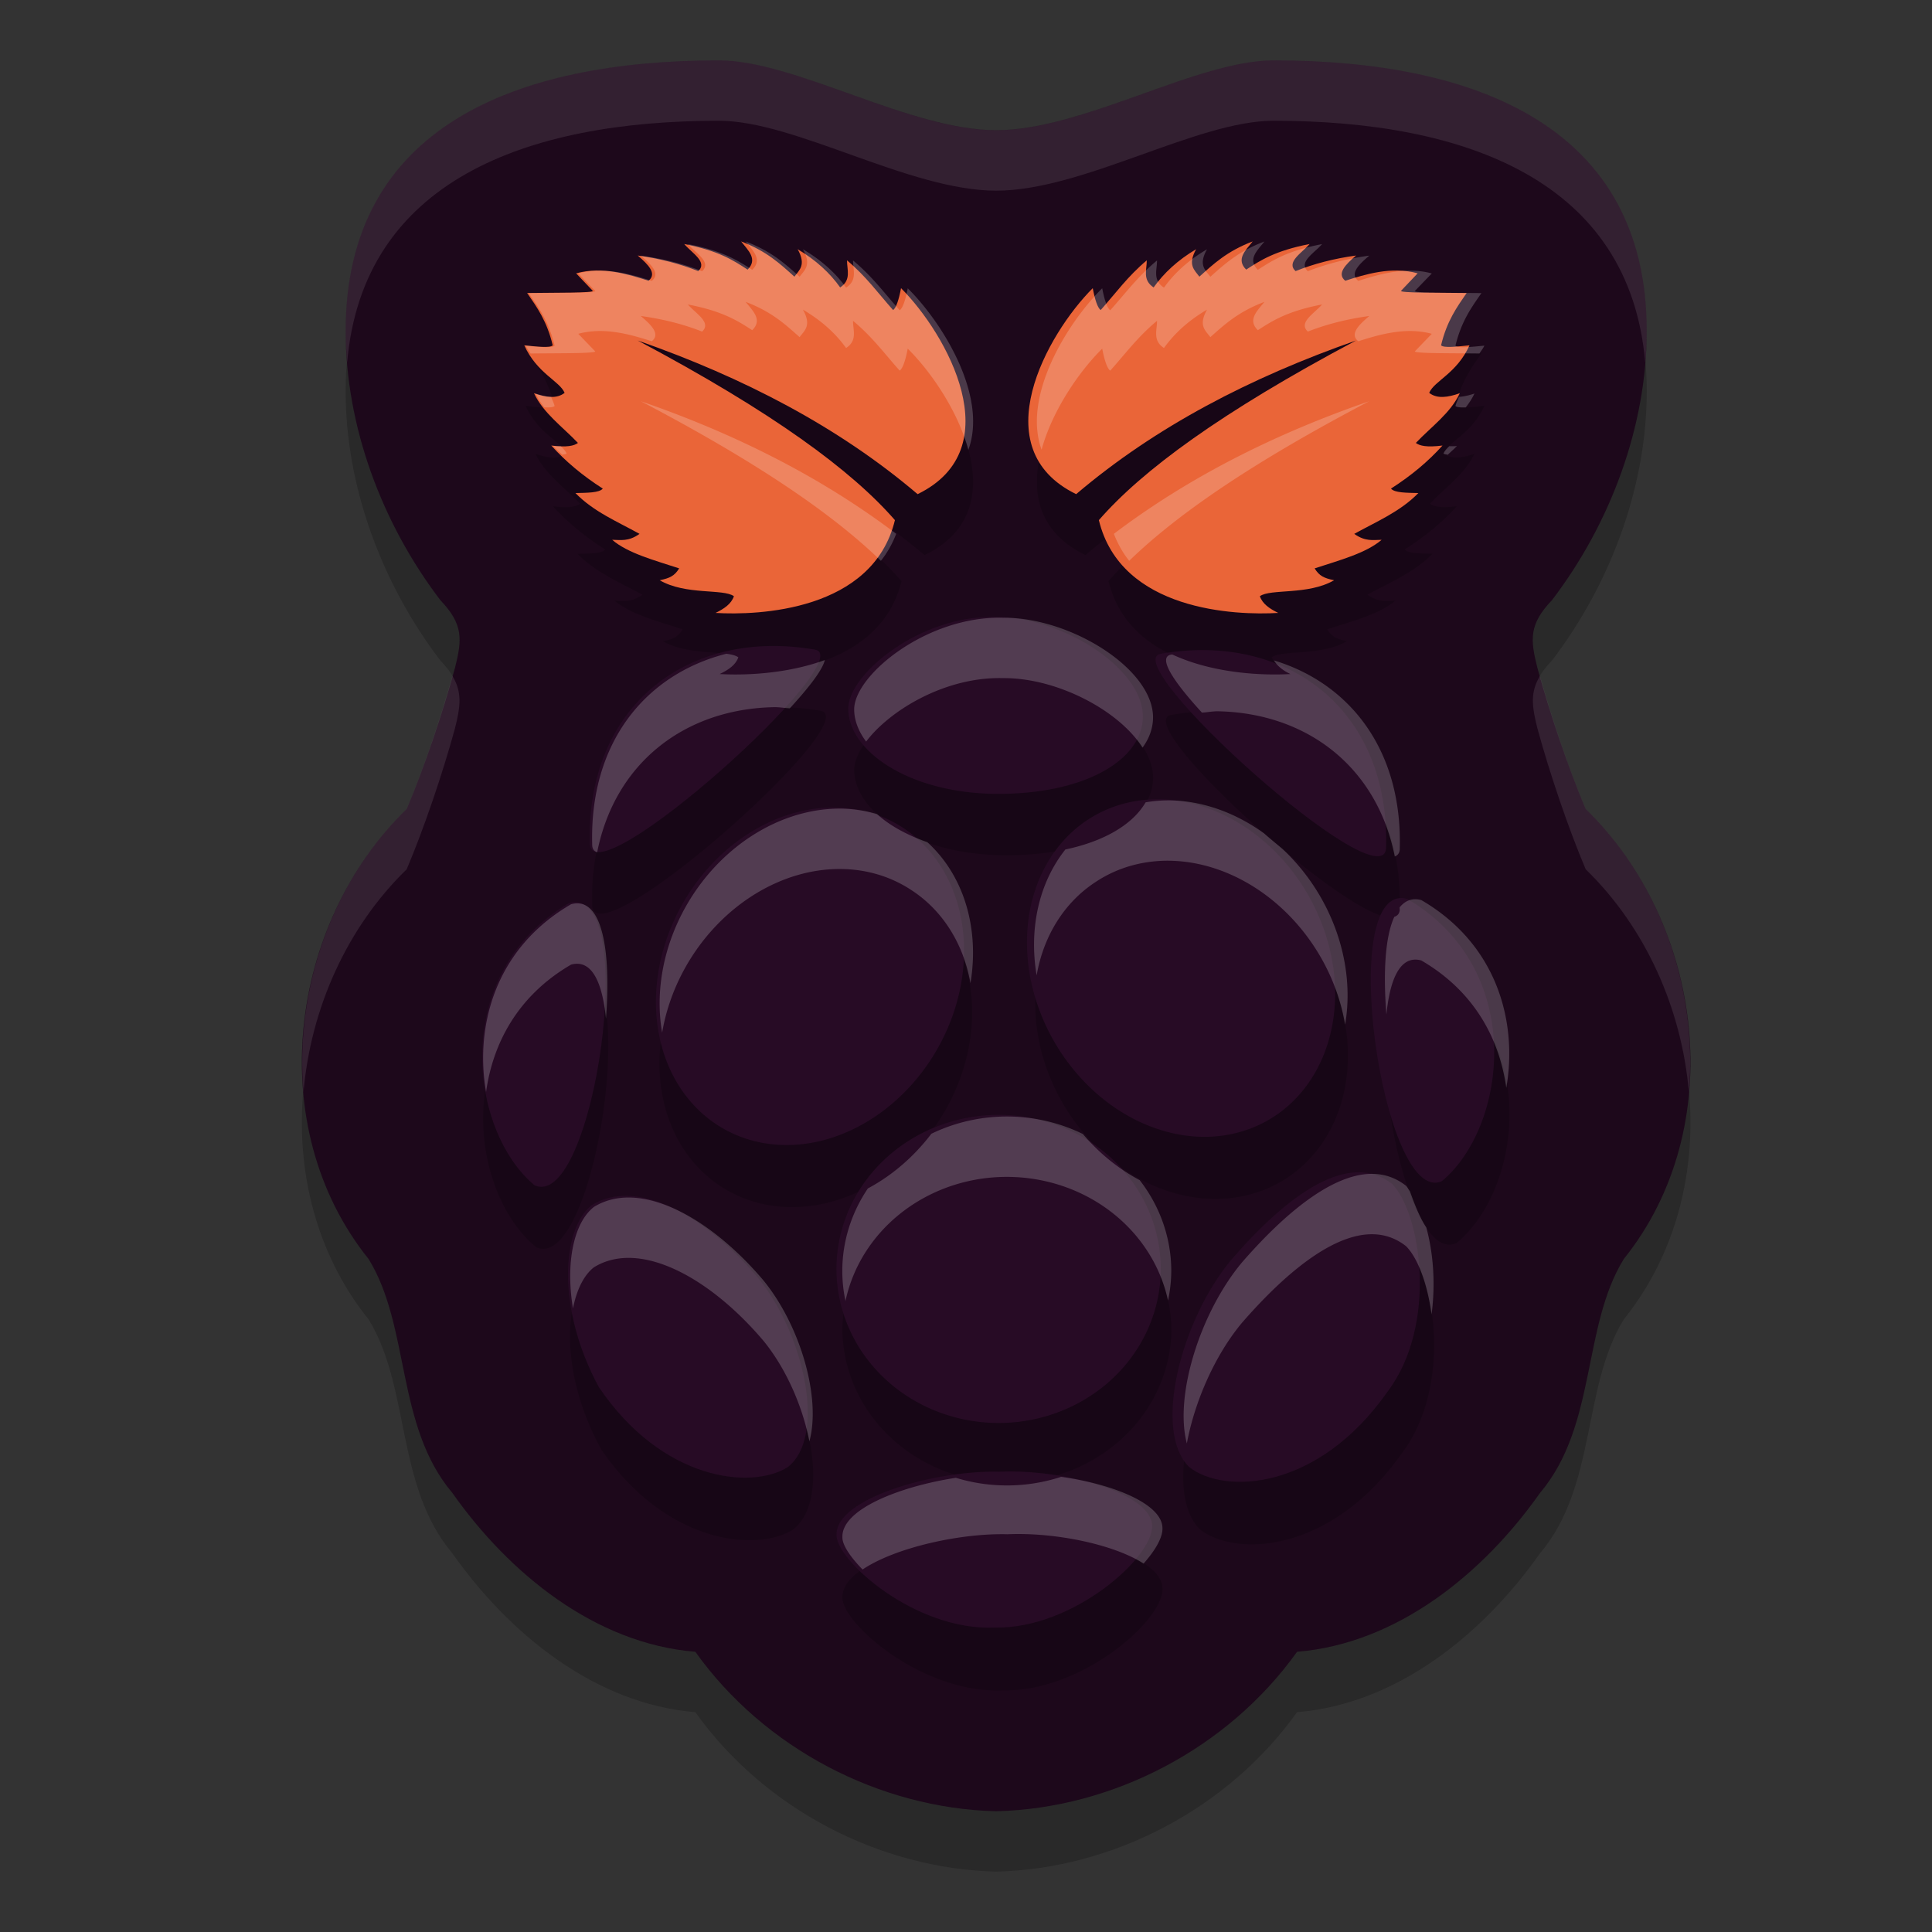 <svg xmlns="http://www.w3.org/2000/svg" width="32" height="32" version="1.1">
 <rect width="100%" height="100%" fill="#333333" stroke="none"/>
 <path style="opacity:0.2" d="M 11.907,2 C 8.545,2 5.725,3.101 5.725,6.481 c -1e-7,1.576 0.597,3.186 1.57,4.461 0.382,0.401 0.359,0.65 0.242,1.116 -0.208,0.762 -0.517,1.672 -0.8,2.34 -1.959,1.902 -2.388,5.27 -0.632,7.455 0.693,1.123 0.446,2.76 1.387,3.874 0.938,1.331 2.361,2.495 4.025,2.632 C 12.66,29.96 14.568,30.953 16.5,31 c 1.932,-0.047 3.84,-1.04 4.983,-2.641 1.664,-0.137 3.087,-1.301 4.025,-2.632 0.941,-1.113 0.694,-2.75 1.387,-3.874 1.755,-2.185 1.326,-5.553 -0.632,-7.455 C 25.98,13.729 25.672,12.82 25.463,12.058 25.346,11.591 25.322,11.342 25.705,10.941 26.678,9.667 27.275,8.056 27.275,6.481 27.275,3.101 24.455,2 21.093,2 19.824,2 17.938,3.157 16.5,3.157 15.062,3.157 13.176,2 11.907,2 Z"/>
 <path style="fill:#1d081b" d="M 11.907,1 C 8.545,1 5.725,2.101 5.725,5.481 c -1e-7,1.576 0.597,3.186 1.57,4.461 0.382,0.401 0.359,0.65 0.242,1.116 -0.208,0.762 -0.517,1.672 -0.8,2.34 -1.959,1.902 -2.388,5.27 -0.632,7.455 0.693,1.123 0.446,2.76 1.387,3.874 0.938,1.331 2.361,2.495 4.025,2.632 C 12.66,28.96 14.568,29.953 16.5,30 c 1.932,-0.047 3.84,-1.04 4.983,-2.641 1.664,-0.137 3.087,-1.301 4.025,-2.632 0.941,-1.113 0.694,-2.75 1.387,-3.874 1.755,-2.185 1.326,-5.553 -0.632,-7.455 C 25.98,12.729 25.672,11.82 25.463,11.058 25.346,10.591 25.322,10.342 25.705,9.941 26.678,8.667 27.275,7.056 27.275,5.481 27.275,2.101 24.455,1 21.093,1 19.824,1 17.938,2.157 16.5,2.157 15.062,2.157 13.176,1 11.907,1 Z"/>
 <path style="opacity:0.2" d="m 12.35,5 c 0.119,0.15 0.286,0.297 0.109,0.469 C 12.216,5.312 11.97,5.154 11.393,5.043 11.523,5.193 11.792,5.342 11.629,5.492 11.324,5.372 10.987,5.285 10.613,5.234 10.792,5.386 10.942,5.534 10.795,5.652 10.468,5.548 10.018,5.409 9.578,5.529 l 0.279,0.289 c 0.031,0.039 -0.651,0.03 -1.102,0.037 0.164,0.236 0.332,0.464 0.43,0.869 -0.045,0.047 -0.268,0.021 -0.479,0 0.216,0.469 0.59,0.586 0.678,0.787 -0.132,0.103 -0.314,0.076 -0.514,0.006 0.155,0.33 0.481,0.558 0.738,0.826 -0.065,0.048 -0.18,0.076 -0.449,0.043 0.238,0.261 0.525,0.5 0.865,0.715 -0.06,0.072 -0.267,0.067 -0.459,0.072 0.308,0.312 0.704,0.474 1.076,0.678 -0.185,0.131 -0.317,0.101 -0.459,0.1 0.263,0.223 0.71,0.338 1.125,0.473 -0.079,0.127 -0.157,0.162 -0.326,0.197 0.439,0.251 1.069,0.137 1.246,0.266 -0.043,0.126 -0.164,0.209 -0.309,0.277 0.707,0.042 2.643,-0.026 3.014,-1.539 -0.724,-0.822 -2.046,-1.787 -4.32,-2.98 1.769,0.612 3.365,1.427 4.701,2.549 1.571,-0.755 0.487,-2.661 -0.279,-3.418 -0.039,0.2 -0.083,0.326 -0.133,0.363 -0.249,-0.276 -0.452,-0.558 -0.773,-0.824 -0.001,0.156 0.076,0.325 -0.115,0.449 C 13.841,5.524 13.608,5.31 13.299,5.129 13.448,5.394 13.324,5.474 13.244,5.584 13.008,5.375 12.785,5.164 12.35,5 Z m 8.594,0 C 20.508,5.164 20.283,5.375 20.047,5.584 19.967,5.474 19.843,5.394 19.992,5.129 19.683,5.31 19.451,5.524 19.279,5.763 19.088,5.64 19.165,5.47 19.164,5.314 c -0.321,0.266 -0.526,0.548 -0.775,0.824 -0.05,-0.037 -0.094,-0.164 -0.133,-0.363 -0.766,0.756 -1.848,2.662 -0.277,3.418 1.336,-1.122 2.932,-1.937 4.701,-2.549 -2.274,1.193 -3.596,2.158 -4.32,2.98 0.371,1.513 2.306,1.581 3.014,1.539 -0.145,-0.069 -0.266,-0.151 -0.309,-0.277 0.178,-0.128 0.807,-0.014 1.246,-0.266 -0.169,-0.036 -0.249,-0.07 -0.328,-0.197 0.415,-0.135 0.864,-0.249 1.127,-0.473 -0.142,0.002 -0.276,0.031 -0.461,-0.1 0.372,-0.204 0.77,-0.366 1.078,-0.678 -0.192,-0.005 -0.401,-3.066e-4 -0.461,-0.072 0.34,-0.215 0.628,-0.454 0.865,-0.715 -0.269,0.033 -0.382,0.005 -0.447,-0.043 0.257,-0.268 0.583,-0.496 0.738,-0.826 -0.2,0.07 -0.382,0.097 -0.514,-0.006 0.087,-0.201 0.462,-0.318 0.678,-0.787 -0.21,0.021 -0.434,0.047 -0.479,0 0.098,-0.405 0.265,-0.633 0.43,-0.869 -0.45,-0.007 -1.132,0.002 -1.102,-0.037 L 23.715,5.529 C 23.275,5.409 22.825,5.548 22.498,5.652 22.351,5.534 22.501,5.386 22.68,5.234 22.306,5.285 21.967,5.372 21.662,5.492 21.499,5.342 21.768,5.193 21.898,5.043 21.321,5.154 21.077,5.312 20.834,5.469 20.658,5.297 20.824,5.15 20.943,5 Z m -4.332,6.232 c -1.255,-0.033 -2.46,0.947 -2.463,1.516 -0.004,0.692 0.992,1.4 2.471,1.418 1.51,0.011 2.474,-0.566 2.479,-1.279 0.005,-0.809 -1.373,-1.667 -2.486,-1.654 z m -3.789,0.48 c -1.743,0.033 -3.075,1.261 -3.014,3.291 0.069,0.89 4.556,-3.098 3.781,-3.23 -0.263,-0.045 -0.519,-0.065 -0.768,-0.061 z m 7.348,0.068 c -0.249,-0.005 -0.507,0.015 -0.77,0.061 -0.775,0.132 3.714,4.12 3.783,3.23 0.062,-2.03 -1.271,-3.258 -3.014,-3.291 z m -0.74,2.477 a 2.918,2.456 58.681 0 0 -1.283,0.352 2.918,2.456 58.681 1 0 3.178,4.895 2.918,2.456 58.681 0 0 -1.895,-5.246 z m -5.613,0.137 a 2.456,2.918 31.319 0 0 -1.895,5.246 2.456,2.918 31.319 1 0 3.178,-4.895 2.456,2.918 31.319 0 0 -1.283,-0.352 z m 9.725,1.514 c -1.219,-0.332 -0.411,5.13 0.58,4.682 1.091,-0.893 1.442,-3.507 -0.58,-4.682 z m -14.082,0.068 c -2.022,1.175 -1.671,3.789 -0.58,4.682 0.991,0.448 1.799,-5.014 0.58,-4.682 z m 7.297,3.518 a 2.724,2.556 0 0 0 -2.805,2.555 2.725,2.557 0 0 0 5.449,0 2.724,2.556 0 0 0 -2.645,-2.555 z m 5.941,0.949 c -0.638,0.017 -1.4,0.632 -2.123,1.463 -0.843,1.005 -1.312,2.837 -0.697,3.428 0.588,0.459 2.166,0.394 3.332,-1.252 0.847,-1.106 0.564,-2.951 0.08,-3.441 -0.18,-0.141 -0.379,-0.203 -0.592,-0.197 z M 10.469,20.836 c -0.229,-0.01 -0.443,0.038 -0.631,0.154 -0.503,0.389 -0.595,1.715 0.121,3.018 1.062,1.552 2.557,1.708 3.172,1.33 0.65,-0.495 0.295,-2.174 -0.484,-3.129 -0.671,-0.792 -1.492,-1.343 -2.178,-1.373 z m 6.219,4.576 c -1.087,-0.028 -2.755,0.444 -2.734,1.047 -0.017,0.412 1.309,1.598 2.662,1.539 1.306,0.023 2.657,-1.163 2.639,-1.688 -0.003,-0.54 -1.472,-0.947 -2.566,-0.898 z"/>
 <g transform="matrix(0.033,0,0,0.034,7.019,3.326)">
  <path style="fill:#ea6538" d="m 107.392,68.056 c 67.948,35.031 107.447,63.369 129.087,87.504 -11.082,44.418 -68.896,46.445 -90.036,45.199 4.328,-2.015 7.94,-4.428 9.221,-8.136 -5.304,-3.77 -24.113,-0.397 -37.244,-7.774 5.044,-1.045 7.403,-2.063 9.763,-5.785 -12.406,-3.957 -25.769,-7.366 -33.628,-13.921 4.241,0.052 8.201,0.949 13.74,-2.893 -11.112,-5.988 -22.969,-10.734 -32.181,-19.887 5.745,-0.141 11.939,-0.057 13.74,-2.17 -10.17,-6.301 -18.751,-13.308 -25.854,-20.972 8.04,0.971 11.435,0.135 13.379,-1.266 -7.688,-7.874 -17.418,-14.523 -22.057,-24.226 5.97,2.057 11.431,2.845 15.368,-0.181 -2.612,-5.893 -13.805,-9.37 -20.249,-23.142 6.284,0.609 12.95,1.371 14.283,0 C 61.802,58.517 56.797,51.836 51.888,44.914 65.338,44.714 85.716,44.966 84.793,43.829 l -8.317,-8.497 c 13.138,-3.537 26.581,0.568 36.34,3.616 4.382,-3.458 -0.078,-7.83 -5.424,-12.294 11.165,1.491 21.254,4.057 30.373,7.593 4.872,-4.399 -3.164,-8.799 -7.051,-13.198 17.249,3.273 24.557,7.871 31.82,12.475 5.269,-5.051 0.302,-9.343 -3.254,-13.74 13.006,4.817 19.705,11.036 26.758,17.175 2.391,-3.227 6.075,-5.592 1.627,-13.379 9.234,5.323 16.189,11.595 21.334,18.622 5.713,-3.638 3.404,-8.613 3.435,-13.198 9.597,7.807 15.687,16.114 23.142,24.226 1.502,-1.093 2.817,-4.802 3.977,-10.667 22.895,22.212 55.246,78.158 8.317,100.341 C 207.95,109.957 160.253,86.017 107.392,68.056 Z"/>
  <path style="fill:#ea6538" d="M 467.925,68.056 C 399.977,103.087 360.478,131.425 338.838,155.56 c 11.082,44.418 68.896,46.445 90.036,45.199 -4.328,-2.015 -7.94,-4.428 -9.221,-8.136 5.304,-3.77 24.113,-0.397 37.244,-7.774 -5.044,-1.045 -7.403,-2.063 -9.763,-5.785 12.406,-3.957 25.769,-7.366 33.628,-13.921 -4.241,0.052 -8.201,0.949 -13.74,-2.893 11.112,-5.988 22.969,-10.734 32.181,-19.887 -5.745,-0.141 -11.939,-0.057 -13.74,-2.17 10.17,-6.301 18.751,-13.308 25.854,-20.972 -8.04,0.971 -11.435,0.135 -13.379,-1.266 7.688,-7.874 17.418,-14.523 22.057,-24.226 -5.97,2.057 -11.431,2.845 -15.368,-0.181 2.612,-5.893 13.805,-9.37 20.249,-23.142 -6.284,0.609 -12.95,1.371 -14.283,0 2.922,-11.889 7.927,-18.57 12.836,-25.492 -13.45,-0.2 -33.828,0.052 -32.905,-1.085 l 8.317,-8.497 c -13.138,-3.537 -26.581,0.568 -36.34,3.616 -4.382,-3.458 0.078,-7.83 5.424,-12.294 -11.165,1.491 -21.254,4.057 -30.373,7.593 -4.872,-4.399 3.164,-8.799 7.051,-13.198 -17.249,3.273 -24.557,7.871 -31.82,12.475 -5.269,-5.051 -0.302,-9.343 3.254,-13.74 -13.006,4.817 -19.705,11.036 -26.758,17.175 -2.391,-3.227 -6.075,-5.592 -1.627,-13.379 -9.234,5.323 -16.189,11.595 -21.334,18.622 -5.713,-3.638 -3.404,-8.613 -3.435,-13.198 -9.597,7.807 -15.687,16.114 -23.142,24.226 -1.502,-1.093 -2.817,-4.802 -3.977,-10.667 -22.895,22.212 -55.246,78.158 -8.317,100.341 39.919,-32.947 87.616,-56.888 140.477,-74.849 z"/>
  <path style="fill:#270b25" transform="matrix(1.131,0,0,1.128,-43.139,-68.311)" d="m 365.205,521.849 a 71.956,66.532 0 1 1 -143.912,0 71.956,66.532 0 1 1 143.912,0 z"/>
  <path style="fill:#270b25" transform="matrix(0.767,-1.161,2.171,1.422,-560.889,217.689)" d="m 262.841,276.648 a 61.875,28.125 0 1 1 -123.75,0 61.875,28.125 0 1 1 123.75,0 z"/>
  <path style="fill:#270b25" transform="matrix(-0.767,-1.161,-2.171,1.422,1134.829,213.689)" d="m 262.841,276.648 a 61.875,28.125 0 1 1 -123.75,0 61.875,28.125 0 1 1 123.75,0 z"/>
  <path style="fill:#270b25" d="M 72.91,342.088 C 109.324,332.331 85.202,492.724 55.577,479.564 22.99,453.351 12.494,376.588 72.91,342.088 Z"/>
  <path style="fill:#270b25" d="m 493.678,340.088 c -36.414,-9.757 -12.292,150.637 17.333,137.476 32.587,-26.213 43.083,-102.975 -17.333,-137.476 z"/>
  <path style="fill:#270b25" d="m 369.972,220.653 c 62.835,-10.61 115.116,26.722 113.011,94.858 -2.067,26.121 -136.159,-90.969 -113.011,-94.858 z"/>
  <path style="fill:#270b25" d="M 196.36,218.653 C 133.525,208.043 81.244,245.376 83.348,313.511 85.415,339.632 219.507,222.542 196.36,218.653 Z"/>
  <path style="fill:#270b25" d="m 286.619,202.756 c -37.503,-0.975 -73.495,27.834 -73.582,44.544 -0.105,20.304 29.651,41.093 73.837,41.62 45.123,0.323 73.916,-16.64 74.061,-37.594 0.165,-23.74 -41.039,-48.937 -74.317,-48.571 z"/>
  <path style="fill:#270b25" d="m 288.909,619.117 c 32.697,-1.427 76.571,10.532 76.657,26.396 0.543,15.405 -39.79,50.211 -78.826,49.538 -40.427,1.744 -80.069,-33.116 -79.55,-45.199 -0.605,-17.716 49.226,-31.548 81.719,-30.735 z"/>
  <path style="fill:#270b25" d="m 168.139,525.104 c 23.279,28.046 33.891,77.319 14.464,91.844 -18.379,11.088 -63.012,6.522 -94.736,-39.052 -21.395,-38.242 -18.638,-77.157 -3.616,-88.589 22.464,-13.684 57.173,4.799 83.889,35.797 z"/>
  <path style="fill:#270b25" d="m 405.021,516.212 c -25.187,29.502 -39.212,83.31 -20.838,100.643 17.568,13.464 64.729,11.582 99.566,-36.756 25.296,-32.465 16.82,-86.682 2.371,-101.075 -21.464,-16.602 -52.277,4.645 -81.099,37.188 z"/>
 </g>
 <path style="opacity:0.1;fill:#ffffff" d="M 11.908 1 C 8.546 1 5.725 2.1 5.725 5.48 C 5.725 5.655 5.736 5.831 5.75 6.006 C 6.007 3 8.71 2 11.908 2 C 13.176 2 15.062 3.158 16.5 3.158 C 17.938 3.158 19.824 2 21.092 2 C 24.29 2 26.993 3 27.25 6.006 C 27.264 5.831 27.275 5.655 27.275 5.48 C 27.275 2.1 24.454 1 21.092 1 C 19.824 1 17.938 2.158 16.5 2.158 C 15.062 2.158 13.176 1 11.908 1 z M 7.494 11.197 C 7.287 11.93 7.003 12.768 6.736 13.398 C 5.499 14.6 4.879 16.384 5.027 18.088 C 5.146 16.711 5.74 15.365 6.736 14.398 C 7.019 13.73 7.329 12.821 7.537 12.059 C 7.627 11.7 7.657 11.467 7.494 11.197 z M 25.506 11.197 C 25.343 11.467 25.373 11.7 25.463 12.059 C 25.671 12.821 25.981 13.73 26.264 14.398 C 27.26 15.365 27.854 16.711 27.973 18.088 C 28.121 16.384 27.501 14.6 26.264 13.398 C 25.997 12.768 25.713 11.93 25.506 11.197 z"/>
 <path style="fill:#ffffff;opacity:0.2" d="M 12.35 4 C 12.469 4.15 12.635 4.297 12.459 4.469 C 12.216 4.312 11.97 4.154 11.393 4.043 C 11.523 4.193 11.792 4.342 11.629 4.492 C 11.324 4.372 10.987 4.285 10.613 4.234 C 10.792 4.386 10.942 4.535 10.795 4.652 C 10.468 4.549 10.018 4.409 9.578 4.529 L 9.857 4.818 C 9.888 4.857 9.206 4.849 8.756 4.855 C 8.92 5.091 9.088 5.32 9.186 5.725 C 9.141 5.771 8.917 5.745 8.707 5.725 C 8.731 5.777 8.762 5.811 8.789 5.855 C 9.239 5.849 9.888 5.856 9.857 5.818 L 9.578 5.529 C 10.018 5.409 10.468 5.549 10.795 5.652 C 10.942 5.535 10.792 5.386 10.613 5.234 C 10.987 5.285 11.324 5.372 11.629 5.492 C 11.792 5.342 11.523 5.193 11.393 5.043 C 11.97 5.154 12.216 5.312 12.459 5.469 C 12.635 5.297 12.469 5.15 12.35 5 C 12.785 5.164 13.008 5.375 13.244 5.584 C 13.324 5.474 13.448 5.394 13.299 5.129 C 13.608 5.31 13.841 5.524 14.014 5.764 C 14.205 5.64 14.128 5.471 14.129 5.314 C 14.45 5.58 14.653 5.862 14.902 6.139 C 14.953 6.101 14.996 5.975 15.035 5.775 C 15.412 6.147 15.862 6.797 16.039 7.451 C 16.365 6.561 15.611 5.344 15.035 4.775 C 14.996 4.975 14.953 5.101 14.902 5.139 C 14.653 4.862 14.45 4.58 14.129 4.314 C 14.128 4.471 14.205 4.64 14.014 4.764 C 13.841 4.524 13.608 4.31 13.299 4.129 C 13.448 4.394 13.324 4.474 13.244 4.584 C 13.008 4.375 12.785 4.164 12.35 4 z M 20.943 4 C 20.508 4.164 20.283 4.375 20.047 4.584 C 19.967 4.474 19.843 4.394 19.992 4.129 C 19.683 4.31 19.451 4.524 19.279 4.764 C 19.088 4.64 19.165 4.471 19.164 4.314 C 18.843 4.58 18.638 4.862 18.389 5.139 C 18.338 5.101 18.295 4.975 18.256 4.775 C 17.681 5.343 16.928 6.559 17.252 7.449 C 17.429 6.796 17.879 6.147 18.256 5.775 C 18.295 5.975 18.338 6.101 18.389 6.139 C 18.638 5.862 18.843 5.58 19.164 5.314 C 19.165 5.471 19.088 5.64 19.279 5.764 C 19.451 5.524 19.683 5.31 19.992 5.129 C 19.843 5.394 19.967 5.474 20.047 5.584 C 20.283 5.375 20.508 5.164 20.943 5 C 20.824 5.15 20.658 5.297 20.834 5.469 C 21.077 5.312 21.321 5.154 21.898 5.043 C 21.768 5.193 21.499 5.342 21.662 5.492 C 21.967 5.372 22.306 5.285 22.68 5.234 C 22.501 5.386 22.351 5.535 22.498 5.652 C 22.825 5.549 23.275 5.409 23.715 5.529 L 23.436 5.818 C 23.405 5.856 24.054 5.849 24.504 5.855 C 24.531 5.811 24.562 5.777 24.586 5.725 C 24.376 5.745 24.152 5.771 24.107 5.725 C 24.205 5.32 24.373 5.091 24.537 4.855 C 24.087 4.849 23.405 4.857 23.436 4.818 L 23.715 4.529 C 23.275 4.409 22.825 4.549 22.498 4.652 C 22.351 4.535 22.501 4.386 22.68 4.234 C 22.306 4.285 21.967 4.372 21.662 4.492 C 21.499 4.342 21.768 4.193 21.898 4.043 C 21.321 4.154 21.077 4.312 20.834 4.469 C 20.658 4.297 20.824 4.15 20.943 4 z M 8.871 6.518 C 8.91 6.6 8.959 6.676 9.016 6.748 C 9.098 6.75 9.164 6.747 9.186 6.725 C 9.171 6.664 9.147 6.628 9.129 6.574 C 9.048 6.568 8.962 6.549 8.871 6.518 z M 24.422 6.518 C 24.331 6.549 24.245 6.568 24.164 6.574 C 24.146 6.628 24.122 6.664 24.107 6.725 C 24.129 6.747 24.195 6.75 24.277 6.748 C 24.334 6.676 24.383 6.6 24.422 6.518 z M 10.613 6.645 C 12.591 7.682 13.819 8.54 14.59 9.289 C 14.694 9.16 14.778 9.011 14.844 8.842 C 13.607 7.905 12.184 7.188 10.613 6.645 z M 22.68 6.645 C 21.109 7.188 19.686 7.905 18.449 8.842 C 18.515 9.011 18.599 9.16 18.703 9.289 C 19.474 8.54 20.702 7.682 22.68 6.645 z M 9.16 7.387 C 9.207 7.438 9.264 7.484 9.314 7.533 C 9.337 7.523 9.365 7.527 9.385 7.512 C 9.366 7.469 9.329 7.43 9.289 7.391 C 9.245 7.389 9.218 7.394 9.16 7.387 z M 24.131 7.387 C 24.074 7.394 24.048 7.389 24.004 7.391 C 23.964 7.43 23.927 7.469 23.908 7.512 C 23.928 7.527 23.956 7.523 23.979 7.533 C 24.028 7.484 24.085 7.437 24.131 7.387 z M 16.611 10.232 C 15.356 10.199 14.151 11.179 14.148 11.748 C 14.148 11.93 14.218 12.112 14.346 12.283 C 14.737 11.764 15.659 11.207 16.611 11.232 C 17.493 11.223 18.528 11.758 18.924 12.383 C 19.036 12.23 19.096 12.063 19.098 11.887 C 19.103 11.078 17.725 10.22 16.611 10.232 z M 12.031 10.828 C 10.696 11.167 9.757 12.296 9.809 14.004 C 9.813 14.067 9.845 14.1 9.891 14.117 C 10.187 12.626 11.353 11.741 12.822 11.713 C 12.906 11.711 12.996 11.728 13.082 11.732 C 13.393 11.393 13.623 11.099 13.662 10.932 C 13.013 11.17 12.295 11.187 11.92 11.164 C 12.065 11.095 12.186 11.013 12.229 10.887 C 12.186 10.856 12.116 10.839 12.031 10.828 z M 19.416 10.84 C 19.411 10.841 19.406 10.841 19.4 10.842 C 19.164 10.882 19.441 11.294 19.908 11.803 C 19.995 11.799 20.085 11.78 20.17 11.781 C 21.639 11.809 22.805 12.694 23.102 14.186 C 23.147 14.168 23.179 14.135 23.184 14.072 C 23.234 12.426 22.36 11.321 21.102 10.939 C 21.158 11.034 21.252 11.107 21.373 11.164 C 20.956 11.189 20.115 11.166 19.416 10.84 z M 19.43 13.258 A 2.918 2.456 58.681 0 0 18.975 13.289 C 18.771 13.642 18.312 13.93 17.646 14.07 A 2.918 2.456 58.681 0 0 17.17 16.156 A 2.918 2.456 58.681 0 1 18.146 14.609 A 2.918 2.456 58.681 0 1 19.43 14.258 A 2.918 2.456 58.681 0 1 22.279 16.971 A 2.918 2.456 58.681 0 0 21.238 14.057 C 21.134 13.97 21.034 13.889 20.932 13.799 C 20.931 13.798 20.929 13.798 20.928 13.797 A 2.918 2.456 58.681 0 0 19.43 13.258 z M 13.926 13.393 A 2.456 2.918 31.319 0 0 13.816 13.395 A 2.456 2.918 31.319 0 0 10.967 17.105 A 2.456 2.918 31.319 0 1 13.816 14.395 A 2.456 2.918 31.319 0 1 15.1 14.746 A 2.456 2.918 31.319 0 1 16.074 16.285 A 2.456 2.918 31.319 0 0 15.359 13.949 C 15.018 13.829 14.731 13.671 14.527 13.484 A 2.456 2.918 31.319 0 0 13.926 13.393 z M 23.541 14.908 C 23.391 14.867 23.274 14.917 23.182 15.029 C 23.181 15.044 23.184 15.057 23.184 15.072 C 23.178 15.138 23.143 15.169 23.094 15.186 C 22.936 15.528 22.911 16.14 22.963 16.805 C 23.022 16.219 23.19 15.813 23.541 15.908 C 24.427 16.423 24.837 17.216 24.949 18.018 C 25.138 16.932 24.802 15.641 23.541 14.908 z M 9.459 14.977 C 8.198 15.709 7.862 17 8.051 18.086 C 8.163 17.284 8.573 16.492 9.459 15.977 C 9.81 15.881 9.978 16.287 10.037 16.873 C 10.121 15.79 9.988 14.832 9.459 14.977 z M 16.756 18.494 A 2.724 2.556 0 0 0 15.426 18.779 A 2.456 2.918 31.319 0 1 14.375 19.684 A 2.724 2.556 0 0 0 13.951 21.049 A 2.725 2.557 0 0 0 14.004 21.549 A 2.724 2.556 0 0 1 16.756 19.494 A 2.724 2.556 0 0 1 19.346 21.541 A 2.725 2.557 0 0 0 19.4 21.049 A 2.724 2.556 0 0 0 18.877 19.547 A 2.918 2.456 58.681 0 1 17.936 18.783 A 2.724 2.556 0 0 0 16.756 18.494 z M 22.697 19.443 C 22.059 19.46 21.298 20.075 20.574 20.906 C 19.88 21.734 19.448 23.114 19.658 23.908 C 19.787 23.214 20.123 22.444 20.574 21.906 C 21.298 21.075 22.059 20.46 22.697 20.443 C 22.91 20.438 23.109 20.499 23.289 20.641 C 23.485 20.84 23.643 21.266 23.711 21.771 C 23.78 21.253 23.737 20.739 23.623 20.328 C 23.523 20.18 23.435 19.963 23.352 19.73 C 23.33 19.702 23.311 19.663 23.289 19.641 C 23.109 19.499 22.91 19.438 22.697 19.443 z M 10.469 19.836 C 10.24 19.826 10.026 19.874 9.838 19.99 C 9.512 20.243 9.362 20.893 9.49 21.672 C 9.551 21.365 9.669 21.121 9.838 20.99 C 10.026 20.874 10.24 20.826 10.469 20.836 C 11.155 20.866 11.976 21.417 12.646 22.209 C 13.021 22.668 13.292 23.292 13.406 23.873 C 13.602 23.155 13.26 21.961 12.646 21.209 C 11.976 20.417 11.155 19.866 10.469 19.836 z M 17.576 24.461 A 2.725 2.557 0 0 1 15.832 24.477 C 14.894 24.622 13.938 25.001 13.953 25.459 C 13.948 25.585 14.079 25.783 14.287 25.996 C 14.823 25.634 15.902 25.392 16.688 25.412 C 17.476 25.377 18.453 25.581 18.941 25.898 C 19.137 25.677 19.259 25.465 19.254 25.311 C 19.252 24.91 18.44 24.583 17.576 24.461 z"/>
</svg>
